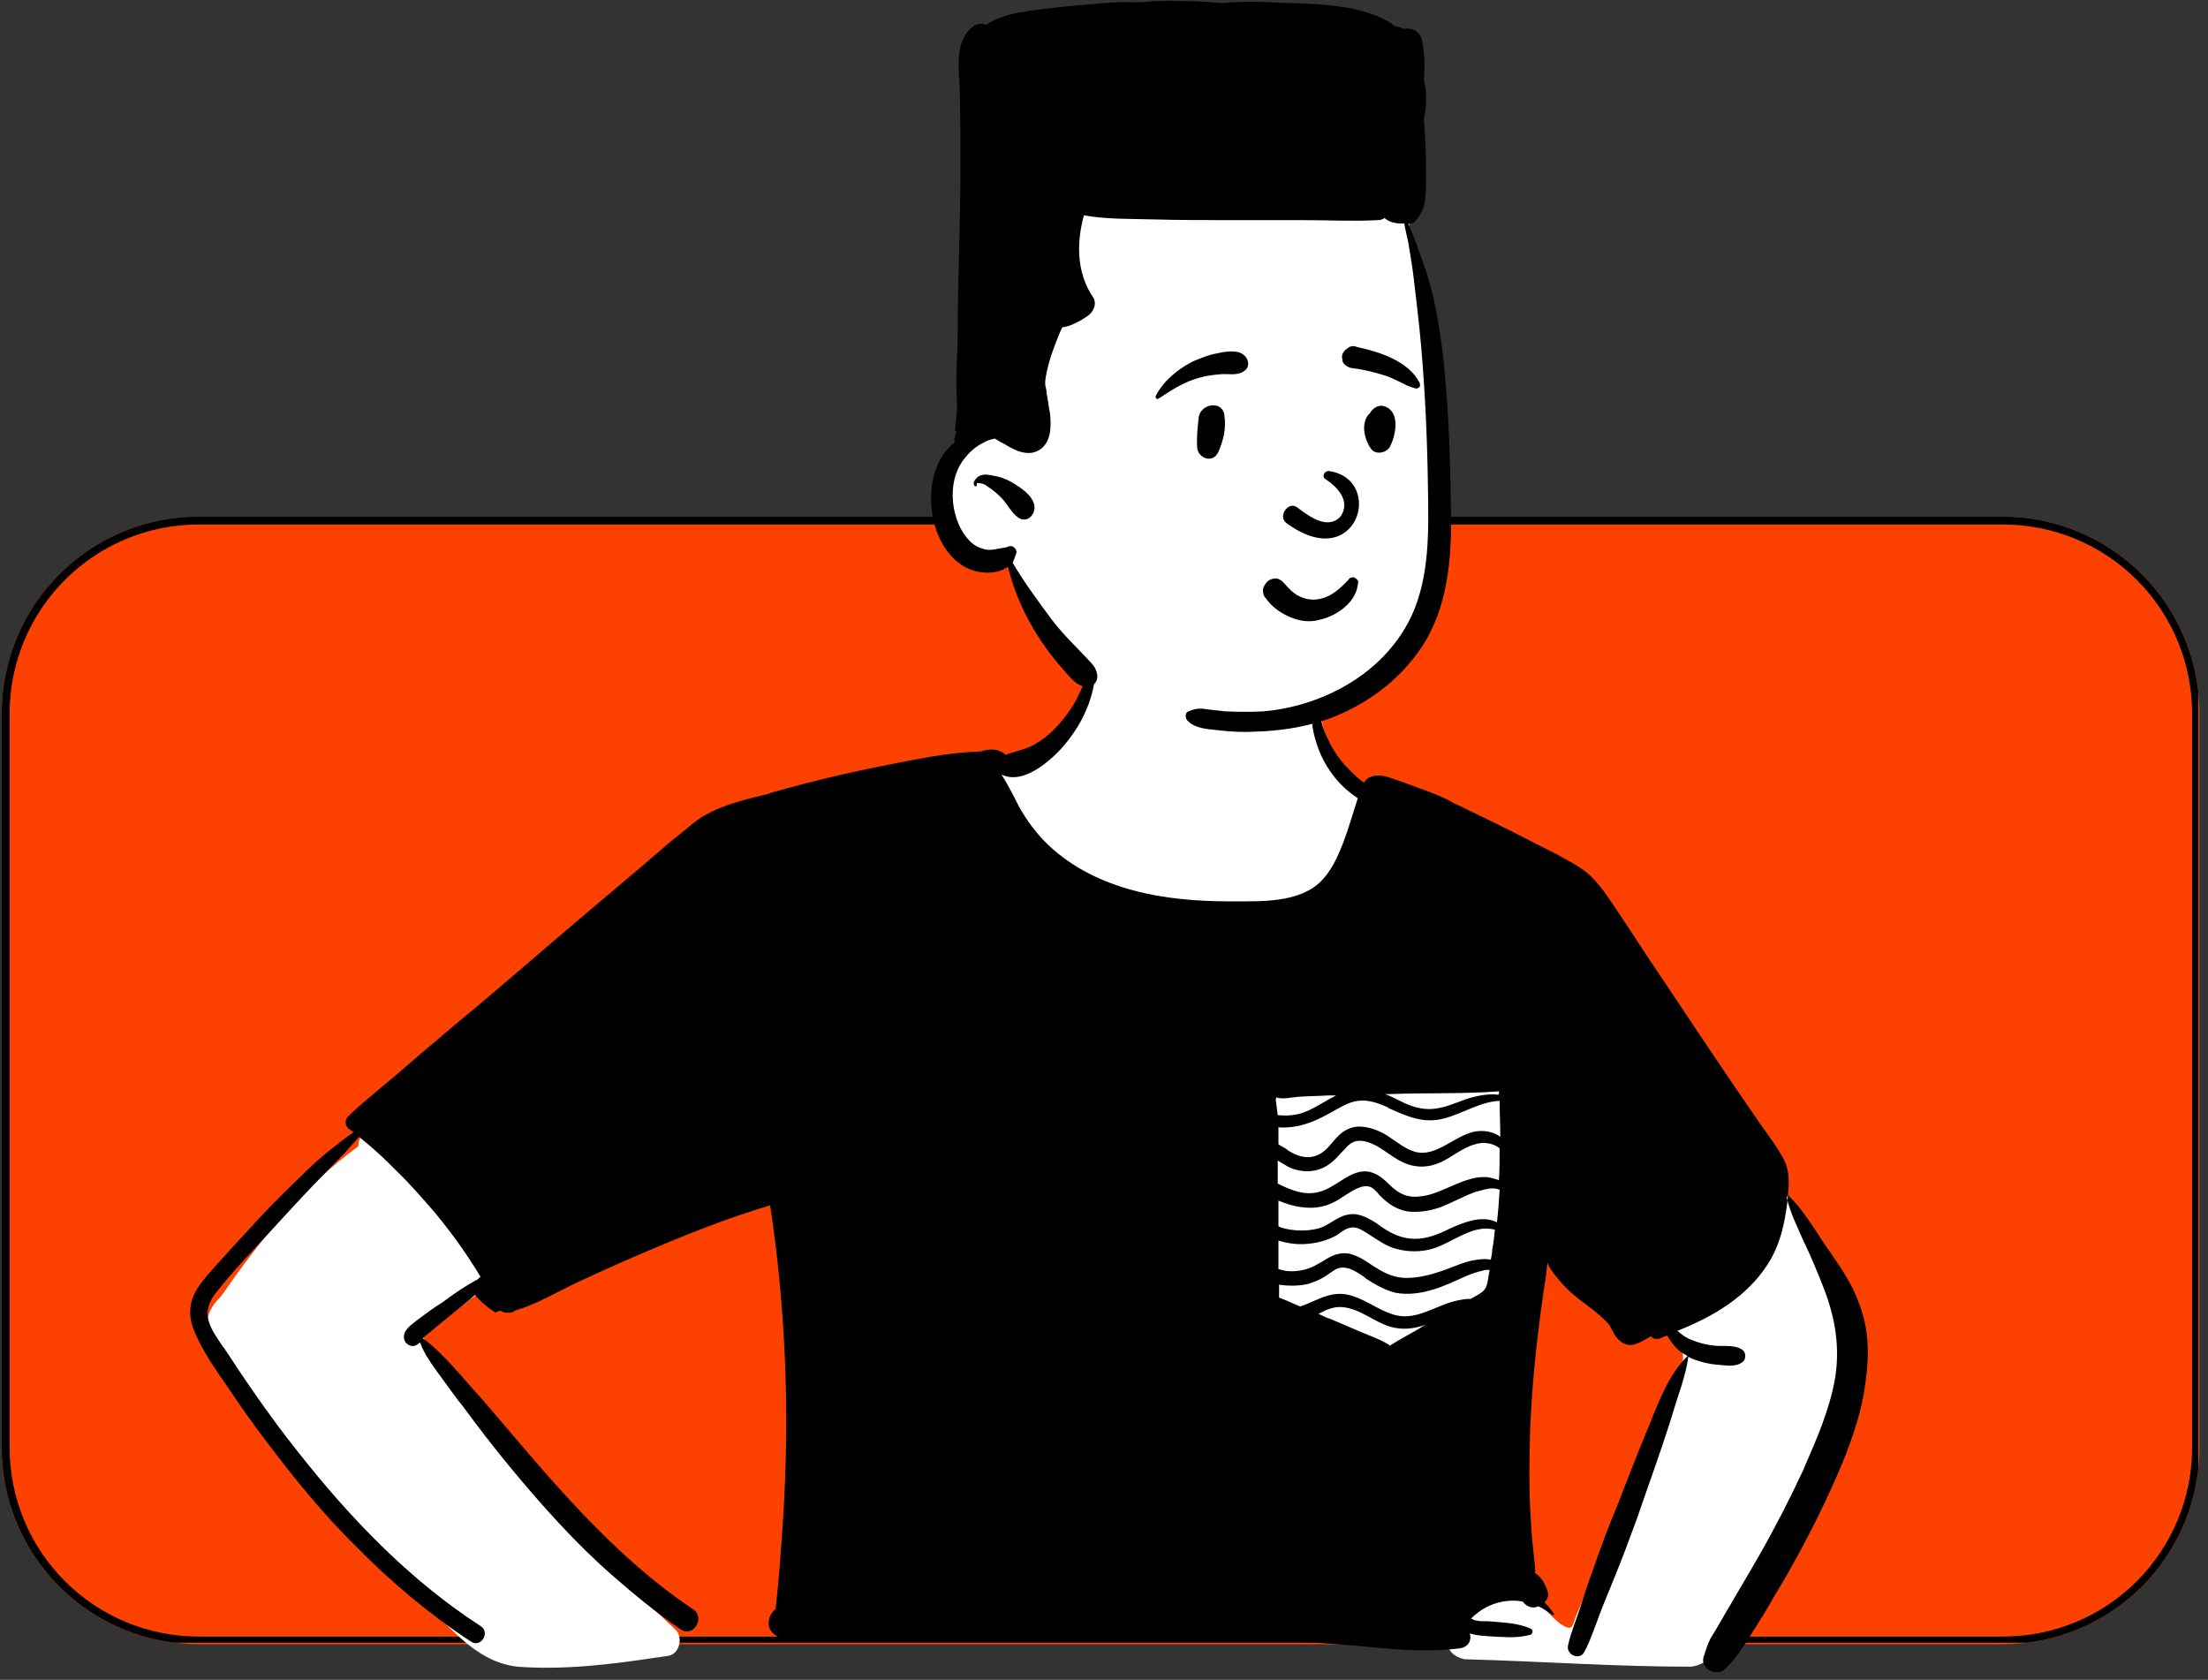 <svg xmlns="http://www.w3.org/2000/svg" xmlns:xlink="http://www.w3.org/1999/xlink" width="280" zoomAndPan="magnify" viewBox="0 0 210 159.75" height="213" preserveAspectRatio="xMidYMid meet" version="1.0"><rect x="0" y="0" width="210" height="159.75" fill="#333333" stroke="none"/><defs><clipPath id="1085506d1a"><path d="M 0.164 49.133 L 209.609 49.133 L 209.609 156.367 L 0.164 156.367 Z M 0.164 49.133 " clip-rule="nonzero"/></clipPath><clipPath id="72bc8de305"><path d="M 18.887 49.133 L 190.477 49.133 C 195.441 49.133 200.203 51.105 203.715 54.613 C 207.227 58.125 209.199 62.887 209.199 67.852 L 209.199 137.645 C 209.199 142.609 207.227 147.371 203.715 150.883 C 200.203 154.395 195.441 156.367 190.477 156.367 L 18.887 156.367 C 13.918 156.367 9.156 154.395 5.648 150.883 C 2.137 147.371 0.164 142.609 0.164 137.645 L 0.164 67.852 C 0.164 62.887 2.137 58.125 5.648 54.613 C 9.156 51.105 13.918 49.133 18.887 49.133 Z M 18.887 49.133 " clip-rule="nonzero"/></clipPath><clipPath id="4d6d3d19b4"><path d="M 0.164 49.133 L 209.086 49.133 L 209.086 156.215 L 0.164 156.215 Z M 0.164 49.133 " clip-rule="nonzero"/></clipPath><clipPath id="da6c1cbe27"><path d="M 18.883 49.133 L 190.473 49.133 C 195.438 49.133 200.199 51.105 203.711 54.617 C 207.219 58.125 209.191 62.887 209.191 67.852 L 209.191 137.645 C 209.191 142.609 207.219 147.371 203.711 150.883 C 200.199 154.391 195.438 156.363 190.473 156.363 L 18.883 156.363 C 13.918 156.363 9.156 154.391 5.648 150.883 C 2.137 147.371 0.164 142.609 0.164 137.645 L 0.164 67.852 C 0.164 62.887 2.137 58.125 5.648 54.617 C 9.156 51.105 13.918 49.133 18.883 49.133 Z M 18.883 49.133 " clip-rule="nonzero"/></clipPath><clipPath id="622ce558dc"><path d="M 18 62 L 178 62 L 178 159.5 L 18 159.5 Z M 18 62 " clip-rule="nonzero"/></clipPath></defs><g clip-path="url(#1085506d1a)"><g clip-path="url(#72bc8de305)"><path fill="#fc4100" d="M 0.164 49.133 L 209.188 49.133 L 209.188 156.367 L 0.164 156.367 Z M 0.164 49.133 " fill-opacity="1" fill-rule="nonzero"/></g></g><g clip-path="url(#4d6d3d19b4)"><g clip-path="url(#da6c1cbe27)"><path stroke-linecap="butt" transform="matrix(0.749, 0, 0, 0.749, 0.164, 49.132)" fill="none" stroke-linejoin="miter" d="M 24.997 0 L 254.142 0 C 260.772 0 267.131 2.635 271.821 7.324 C 276.505 12.009 279.139 18.368 279.139 24.998 L 279.139 118.201 C 279.139 124.831 276.505 131.19 271.821 135.879 C 267.131 140.564 260.772 143.198 254.142 143.198 L 24.997 143.198 C 18.367 143.198 12.008 140.564 7.324 135.879 C 2.634 131.19 0 124.831 0 118.201 L 0 24.998 C 0 18.368 2.634 12.009 7.324 7.324 C 12.008 2.635 18.367 0 24.997 0 Z M 24.997 0 " stroke="#000000" stroke-width="2" stroke-opacity="1" stroke-miterlimit="4"/></g></g><path fill="#ffffff" d="M 106.164 59.074 C 113.457 58.555 123.523 59.977 125.656 68.363 C 126.301 71.395 127.59 72.75 129.785 74.688 C 143.598 92.367 95.453 95.336 93 78.105 C 87.773 79.977 82.094 80.43 76.93 82.301 C 74.027 83.332 71.445 85.012 68.992 86.754 C 58.988 93.852 49.113 101.207 39.113 108.367 C 42.984 110.109 50.34 116.887 47.309 121.465 C 46.598 122.371 45.566 122.949 44.66 123.594 L 44.211 123.984 C 43.176 124.758 41.434 125.984 40.469 126.691 L 40.273 126.82 C 40.207 126.887 40.145 126.949 40.078 126.949 C 46.984 137.145 55.18 146.566 64.215 154.953 C 64.992 155.664 64.668 157.277 63.57 157.469 L 62.215 157.664 C 57.957 158.309 53.566 158.824 49.242 158.504 C 45.051 158.051 42.469 154.309 39.629 151.598 C 33.883 145.727 28.527 139.469 23.621 132.887 L 23.492 132.758 C 21.945 130.691 19.945 128.562 19.816 125.918 C 19.559 125.145 20.266 123.984 20.914 123.402 L 21.172 123.078 C 24.785 117.852 28.914 112.754 34.078 109.012 C 34.078 108.434 34.336 107.852 34.852 107.465 L 56.535 91.723 C 62.086 87.914 67.312 83.398 73.316 80.301 C 79.512 77.332 86.48 77.203 92.805 74.75 C 92.934 72.945 96.68 72.492 96.613 72.75 C 100.551 70.363 102.617 67.523 103.262 64.879 C 103.84 62.297 103.066 59.91 106.164 59.074 Z M 159.535 115.207 C 166.184 105.141 172.574 116.305 175.348 122.949 C 178.641 132.113 171.797 143.402 167.41 151.34 C 165.797 153.535 163.668 158.18 160.828 158.504 C 153.664 158.504 146.438 157.984 139.273 157.793 C 134.625 156.633 141.145 149.664 145.66 152.18 C 147.016 152.695 147.727 154.242 149.016 154.762 C 149.535 154.891 149.535 154.633 149.727 154.18 L 149.727 154.113 C 150.051 153.277 150.438 152.438 150.758 151.598 C 153.664 144.371 156.762 137.211 159.859 130.113 C 160.504 128.562 159.602 127.273 158.375 126.371 C 157.473 125.594 153.535 123.789 157.215 124.562 C 155.859 121.207 157.602 117.852 159.535 115.207 Z M 142.949 101.465 C 143.598 101.398 144.434 102.043 144.5 102.691 C 145.34 107.918 144.434 113.012 143.34 118.109 L 143.145 119.016 C 142.758 120.887 142.305 122.758 141.273 124.371 C 140.238 126.047 138.691 127.273 136.883 128.047 C 131.141 130.305 124.043 128.047 119.781 123.789 C 117.07 120.109 119.461 115.465 119.91 111.402 C 119.461 110.305 119.332 109.078 119.07 107.918 L 119.07 107.789 L 118.105 103.594 C 117.91 102.691 118.555 101.398 119.652 101.527 C 127.461 102.434 135.27 102.434 142.949 101.465 Z M 142.949 101.465 " fill-opacity="1" fill-rule="evenodd"/><g clip-path="url(#622ce558dc)"><path fill="#000000" d="M 169.926 113.852 C 169.926 113.723 170.055 113.66 170.121 113.723 C 171.477 115.016 172.445 116.691 173.477 118.238 C 174.508 119.723 175.543 121.145 176.316 122.758 C 177.027 124.305 177.477 125.789 177.605 127.465 C 177.734 129.145 177.543 130.758 177.285 132.434 C 176.703 135.66 175.477 138.695 174.121 141.66 C 172.832 144.5 171.348 147.34 169.797 150.051 L 169.219 151.02 C 168.508 152.18 167.863 153.406 167.086 154.566 C 166.184 155.984 165.344 157.469 164.117 158.695 C 163.281 159.535 161.602 158.695 162.055 157.469 C 162.246 156.953 162.375 156.438 162.633 155.922 C 162.828 155.535 163.086 155.211 163.281 154.824 C 163.73 154.113 164.117 153.34 164.57 152.629 C 165.473 151.082 166.379 149.535 167.281 147.984 C 168.828 145.273 170.25 142.5 171.539 139.727 L 171.668 139.402 C 172.832 136.758 173.992 134.047 174.508 131.211 C 175.023 128.242 174.574 125.402 173.477 122.562 C 172.895 121.078 172.316 119.66 171.668 118.305 L 171.539 118.047 C 170.961 116.691 170.25 115.336 169.926 113.852 Z M 103.973 62.168 C 103.973 62.105 104.102 62.105 104.102 62.168 C 104.488 64.688 103.648 67.395 102.227 69.523 C 101.453 70.688 100.551 71.719 99.453 72.559 L 99.387 72.621 C 98.293 73.461 96.742 74.301 95.387 73.719 C 95.324 73.719 95.324 73.656 95.258 73.656 C 95.387 73.914 95.582 74.172 95.711 74.43 C 96.16 75.203 96.551 75.977 96.938 76.75 C 97.711 78.105 98.613 79.332 99.777 80.43 C 104.359 84.688 110.812 85.719 116.879 85.719 L 117.328 85.719 C 119.977 85.719 123.461 85.848 125.527 83.914 C 126.621 82.883 127.27 81.398 127.785 80.043 C 128.301 78.688 128.688 77.27 129.141 75.914 C 128.172 75.27 127.332 74.492 126.688 73.59 C 125.977 72.621 125.461 71.59 125.137 70.43 L 125.074 70.234 C 124.816 69.332 124.621 68.105 125.008 67.266 C 125.074 67.137 125.203 67.203 125.27 67.266 C 125.461 67.652 125.527 68.172 125.656 68.559 C 125.785 69.074 125.977 69.59 126.172 70.043 C 126.621 71.008 127.141 71.914 127.848 72.688 C 128.43 73.332 129.012 73.914 129.723 74.43 C 130.109 73.719 131.074 73.656 131.852 73.848 C 132.883 74.172 133.914 74.559 134.949 74.945 L 135.141 75.008 C 136.176 75.398 137.273 75.785 138.238 76.363 C 138.82 76.621 139.336 76.883 139.852 77.141 C 142.434 78.363 144.953 79.656 147.469 80.945 L 147.984 81.203 C 149.016 81.785 150.113 82.301 151.02 83.074 C 151.922 83.848 152.695 84.945 153.34 85.914 C 154.891 88.172 156.375 90.559 157.922 92.816 C 161.02 97.465 164.117 102.109 167.281 106.691 C 168.055 107.789 168.895 108.883 169.539 110.047 C 170.184 111.141 170.184 112.305 170.055 113.531 L 170.055 113.789 C 169.797 116.047 169.41 118.238 168.121 120.238 C 166.121 123.336 162.957 125.207 159.535 126.562 C 159.926 126.887 160.312 127.207 160.828 127.402 C 161.602 127.727 162.375 127.918 163.215 127.984 C 164.055 128.047 165.086 127.855 165.797 128.434 C 166.055 128.691 166.055 129.207 165.797 129.469 C 165.152 130.047 164.246 129.855 163.41 129.789 L 163.344 129.789 C 162.57 129.727 161.797 129.531 161.086 129.273 C 160.891 129.207 160.762 129.145 160.57 129.016 C 160.57 129.016 160.57 129.078 160.57 129.078 C 160.441 130.047 160.184 130.887 159.922 131.789 L 159.73 132.371 C 159.344 133.531 159.02 134.691 158.633 135.855 C 157.922 138.047 157.148 140.242 156.375 142.438 L 155.73 144.309 C 155.02 146.242 154.309 148.18 153.535 150.051 C 153.082 151.211 152.566 152.371 152.113 153.598 C 151.664 154.762 151.277 155.984 150.695 157.082 C 150.242 157.984 148.887 157.34 149.145 156.438 C 149.406 155.211 149.922 154.051 150.309 152.824 C 150.695 151.598 151.082 150.438 151.535 149.211 C 152.242 147.145 153.02 145.082 153.855 143.082 L 154.633 141.082 C 155.406 139.082 156.18 137.145 157.02 135.145 L 157.086 134.953 C 157.922 132.887 158.828 130.629 160.441 129.016 C 160.441 129.016 160.504 128.949 160.504 128.949 C 160.117 128.758 159.73 128.5 159.406 128.176 C 159.277 128.047 158.762 127.402 158.57 127.016 C 158.375 127.078 158.117 127.145 157.922 127.273 C 157.535 127.402 157.215 127.336 157.02 127.078 L 156.566 127.336 C 156.117 127.598 155.602 127.855 155.148 127.918 C 154.504 127.918 154.051 127.598 153.664 127.078 C 153.34 126.629 153.211 126.113 152.824 125.727 C 152.438 125.336 151.984 124.949 151.598 124.629 L 151.082 124.242 C 150.113 123.531 149.211 122.82 148.438 121.918 C 148.051 121.465 147.531 120.887 147.273 120.305 C 147.211 120.176 147.211 120.109 147.211 119.98 C 147.145 120.305 147.082 120.691 147.082 121.016 C 146.309 125.984 145.727 130.949 145.531 135.984 C 145.469 138.438 145.402 140.953 145.531 143.402 C 145.598 144.629 145.66 145.855 145.789 147.082 C 145.855 147.727 145.918 148.309 145.984 148.953 L 145.984 149.082 C 145.984 149.277 146.047 149.469 145.984 149.598 C 146.566 149.922 146.953 150.629 147.145 151.211 C 147.34 151.664 147.211 152.113 146.887 152.371 C 147.211 152.695 147.531 153.082 147.789 153.469 C 147.855 153.535 147.727 153.598 147.66 153.598 C 147.211 153.277 146.758 152.953 146.309 152.758 C 146.047 152.891 145.789 152.891 145.531 152.824 C 145.273 152.758 145.016 152.566 144.824 152.309 C 143.469 152.051 141.984 152.371 140.758 153.211 C 140.5 153.406 140.238 153.598 140.047 153.793 C 139.98 153.855 139.98 153.855 139.918 153.922 L 140.176 154.051 C 140.305 154.113 140.371 154.113 140.434 154.113 C 140.691 154.18 140.887 154.18 141.145 154.18 L 141.531 154.18 C 142.887 154.309 144.305 154.309 145.598 154.891 C 145.855 155.02 145.789 155.406 145.531 155.469 C 144.562 155.727 143.66 155.727 142.691 155.664 L 142.5 155.664 C 141.594 155.598 140.629 155.598 139.789 155.34 C 139.98 155.922 139.723 156.633 138.82 156.762 C 136.238 157.082 133.594 156.953 131.012 156.695 C 128.367 156.438 125.785 156.242 123.137 156.113 C 114.621 155.664 106.102 155.727 97.516 155.855 L 92.676 155.922 C 88.805 155.984 84.996 155.984 81.125 155.984 L 79.316 155.984 C 78.543 155.984 77.77 155.984 77.059 155.922 L 76.605 155.922 C 75.703 155.855 74.477 156.051 73.703 155.469 C 73.059 155.02 72.93 154.242 73.316 153.535 C 73.445 153.34 73.574 153.148 73.77 153.02 C 74.09 150.18 74.285 147.34 74.477 144.438 C 75.121 134.434 74.734 124.5 73.25 114.625 C 69.121 115.852 65.121 117.465 61.184 119.145 C 59.055 120.047 56.922 121.016 54.859 121.98 C 52.922 122.887 51.051 124.047 48.984 124.629 C 48.793 124.82 48.535 124.887 48.34 124.82 C 48.148 124.887 47.887 124.82 47.695 124.691 C 47.629 124.691 47.629 124.629 47.566 124.629 L 47.113 124.82 C 46.402 124.371 45.695 123.789 45.18 123.145 C 44.531 123.723 43.887 124.242 43.242 124.758 C 42.531 125.336 41.82 125.918 41.113 126.5 C 40.855 126.758 40.531 126.949 40.273 127.207 L 40.207 127.273 C 41.242 127.984 42.211 129.016 43.047 129.918 C 43.953 130.887 44.789 131.918 45.695 132.887 L 46.535 133.855 C 52.406 140.758 58.344 147.984 65.895 153.02 C 67.121 153.793 65.957 155.793 64.734 154.953 C 62.473 153.406 60.344 151.664 58.277 149.855 C 54.73 146.758 51.504 143.145 48.469 139.469 C 46.922 137.598 45.438 135.66 44.016 133.727 L 43.5 133.082 C 42.855 132.176 42.211 131.34 41.562 130.434 L 41.434 130.242 C 40.855 129.469 40.273 128.562 39.949 127.66 C 39.82 127.789 39.629 127.918 39.434 127.984 C 39.047 128.113 38.594 127.789 38.465 127.465 C 38.207 126.562 39.047 126.047 39.691 125.531 C 40.469 124.949 41.242 124.371 42.082 123.852 L 42.34 123.66 C 43.305 122.949 44.34 122.242 45.438 121.66 C 45.5 121.594 45.5 121.594 45.566 121.531 C 45.629 121.465 45.695 121.465 45.695 121.402 C 44.402 119.273 42.984 117.273 41.371 115.336 C 40.145 113.918 38.918 112.496 37.562 111.207 L 36.98 110.625 C 36.078 109.723 35.109 108.883 34.141 108.109 L 33.82 108.496 C 33.367 108.949 32.98 109.465 32.527 109.918 C 31.625 110.82 30.785 111.723 29.883 112.625 C 28.465 114.109 27.043 115.66 25.625 117.207 L 24.914 117.98 C 23.43 119.594 21.879 121.207 20.59 122.887 L 20.523 122.949 C 19.945 123.723 19.559 124.562 19.816 125.531 C 20.074 126.5 20.719 127.336 21.234 128.113 L 21.301 128.176 C 23.492 131.531 25.754 134.824 28.27 137.984 C 33.238 144.309 38.918 150.242 45.695 154.629 C 46.664 155.211 45.758 156.762 44.789 156.113 C 40.855 153.535 37.176 150.438 33.883 147.082 C 30.785 144.051 28.012 140.629 25.43 137.211 C 24.141 135.531 22.914 133.789 21.75 132.047 C 20.59 130.371 19.301 128.562 18.523 126.691 C 18.074 125.727 17.945 124.629 18.266 123.594 C 18.59 122.629 19.234 121.852 19.879 121.078 L 19.945 121.016 C 21.492 119.273 23.043 117.594 24.59 115.918 C 26.141 114.238 27.816 112.625 29.496 111.012 C 30.785 109.789 32.207 108.691 33.625 107.66 C 33.496 107.594 33.367 107.465 33.238 107.398 C 32.852 107.141 32.723 106.562 33.109 106.176 C 34.078 105.207 35.238 104.305 36.273 103.398 C 37.305 102.562 38.273 101.723 39.305 100.82 C 41.371 99.078 43.371 97.336 45.438 95.656 C 49.113 92.559 52.73 89.398 56.406 86.301 C 57.957 85.012 59.441 83.719 60.988 82.43 L 63.699 80.105 L 65.055 79.012 C 65.766 78.43 66.41 77.848 67.184 77.461 C 68.992 76.43 71.188 75.977 73.188 75.461 L 73.316 75.398 C 75.574 74.75 77.832 74.172 80.094 73.656 C 82.352 73.137 84.676 72.688 86.996 72.234 C 89.062 71.848 91.191 71.527 93.32 71.461 C 93.84 71.266 94.484 71.203 95 71.395 C 95.195 71.461 95.453 71.59 95.645 71.785 C 96.68 71.395 97.711 71.266 98.68 70.621 C 99.648 70.043 100.484 69.203 101.195 68.301 C 102.617 66.559 103.391 64.43 103.973 62.168 Z M 127.656 124.305 C 126.816 124.242 126.105 124.562 125.398 124.949 C 125.785 125.145 126.234 125.336 126.621 125.465 L 129.332 126.629 C 130.238 127.016 131.207 127.336 132.043 127.855 C 132.109 127.918 132.172 127.918 132.172 127.984 C 133.078 127.402 134.043 126.887 134.949 126.371 C 135.141 126.242 135.336 126.113 135.594 125.984 C 134.496 126.371 133.398 126.5 132.238 126.176 C 130.688 125.727 129.332 124.434 127.656 124.305 Z M 129.914 121.594 L 129.785 121.465 C 129.012 120.949 128.043 120.238 127.074 120.691 C 126.621 120.949 126.234 121.273 125.785 121.531 C 125.332 121.789 124.816 121.98 124.363 122.113 C 123.523 122.305 122.559 122.305 121.652 122.176 L 121.652 123.402 C 122.363 123.66 123.008 123.984 123.656 124.242 C 124.105 124.113 124.492 123.918 124.945 123.723 L 125.27 123.594 C 126.105 123.207 127.012 122.949 127.914 123.078 C 129.656 123.336 131.012 124.629 132.754 125.078 C 134.82 125.594 136.691 124.047 138.691 123.66 C 139.016 123.594 139.336 123.531 139.66 123.531 L 139.852 123.531 C 140.305 123.273 140.887 123.016 141.207 122.629 C 141.531 122.176 141.531 121.402 141.66 120.887 C 141.66 120.82 141.66 120.758 141.66 120.758 C 141.465 120.758 141.273 120.758 141.078 120.82 C 140.5 120.949 139.918 121.145 139.336 121.402 C 138.305 121.852 137.273 122.371 136.109 122.691 C 135.012 123.016 133.852 123.145 132.754 122.949 C 131.723 122.691 130.816 122.176 129.914 121.594 Z M 130.109 117.336 L 129.914 117.207 C 129.461 116.949 129.012 116.625 128.43 116.758 C 127.977 116.82 127.527 117.207 127.141 117.465 C 126.234 117.98 125.203 118.238 124.172 118.305 C 123.332 118.367 122.43 118.238 121.59 117.98 L 121.59 120.691 C 121.91 120.758 122.234 120.887 122.559 120.887 C 123.59 120.949 124.559 120.691 125.398 120.176 L 125.848 119.918 C 126.559 119.465 127.27 119.078 128.238 119.207 C 129.203 119.402 129.98 119.98 130.754 120.5 L 130.883 120.562 C 131.785 121.145 132.688 121.531 133.785 121.531 C 134.949 121.531 136.176 121.207 137.273 120.82 C 138.367 120.434 139.402 119.918 140.562 119.789 C 140.949 119.723 141.336 119.723 141.789 119.789 C 141.855 119.465 141.918 119.207 141.918 118.887 C 142.047 118.238 142.113 117.594 142.176 116.949 C 140.109 116.367 138.176 118.176 136.238 118.758 C 135.141 119.078 133.914 119.078 132.754 118.758 C 131.785 118.5 130.945 117.852 130.109 117.336 Z M 130.109 112.82 C 129.656 112.754 129.203 112.949 128.816 113.145 C 127.848 113.66 127.012 114.434 125.914 114.691 C 124.492 115.078 122.945 114.754 121.59 114.176 C 121.59 115.016 121.59 115.852 121.59 116.625 C 121.848 116.758 122.105 116.82 122.43 116.887 C 123.395 117.078 124.43 117.078 125.398 116.82 C 126.363 116.562 127.141 115.723 128.105 115.531 C 129.141 115.273 130.043 115.789 130.883 116.305 L 131.141 116.496 C 132.043 117.145 132.949 117.66 134.109 117.789 C 135.336 117.918 136.434 117.531 137.531 117.016 L 137.789 116.887 C 139.207 116.238 140.949 115.531 142.371 116.238 C 142.5 115.207 142.562 114.176 142.629 113.145 C 142.434 113.078 142.242 113.012 141.984 113.012 C 141.465 113.012 140.887 113.207 140.371 113.336 C 139.273 113.723 138.238 114.305 137.141 114.754 C 136.109 115.145 134.949 115.336 133.852 115.207 C 132.82 115.016 132.043 114.496 131.336 113.789 L 131.207 113.66 C 130.883 113.273 130.559 112.883 130.109 112.82 Z M 130.883 108.949 C 130.367 108.691 129.723 108.434 129.141 108.496 C 128.559 108.562 128.172 108.949 127.848 109.336 L 127.656 109.531 C 127.012 110.238 126.43 110.883 125.461 111.207 C 124.492 111.531 123.395 111.402 122.492 110.949 C 122.172 110.754 121.848 110.562 121.523 110.367 L 121.523 112.562 C 122.172 112.883 122.75 113.145 123.461 113.336 C 124.75 113.66 125.785 113.402 126.883 112.691 L 127.012 112.625 C 127.848 112.109 128.688 111.465 129.656 111.402 C 130.625 111.336 131.398 111.918 132.043 112.562 L 132.109 112.625 C 132.949 113.465 133.785 113.918 134.949 113.789 C 136.109 113.723 137.207 113.145 138.305 112.691 L 138.434 112.625 C 139.402 112.238 140.562 111.789 141.66 111.98 C 141.918 112.047 142.242 112.109 142.562 112.238 C 142.629 111.207 142.629 110.176 142.629 109.207 C 141.984 108.691 141.078 108.562 140.305 108.82 C 139.078 109.141 138.109 110.047 136.949 110.562 C 135.918 111.012 134.883 111.078 133.785 110.691 C 132.754 110.305 131.914 109.531 130.883 108.949 Z M 142.629 104.691 C 140.82 104.754 139.078 105.918 137.336 106.367 C 135.398 106.883 133.852 106.176 132.109 105.398 L 131.914 105.27 C 131.012 104.883 130.109 104.562 129.141 104.691 C 128.172 104.82 127.332 105.398 126.492 105.852 L 126.363 105.918 C 124.879 106.754 123.332 107.336 121.59 107.207 C 121.59 107.723 121.59 108.305 121.59 108.82 C 121.848 109.012 122.172 109.141 122.43 109.336 L 122.492 109.398 C 123.332 109.918 124.172 110.238 125.137 109.918 C 126.105 109.594 126.559 108.754 127.203 108.109 C 127.785 107.465 128.625 107.078 129.461 107.141 C 130.43 107.207 131.336 107.594 132.109 108.109 C 132.883 108.625 133.656 109.27 134.562 109.531 C 136.625 110.109 138.367 107.918 140.371 107.594 C 141.207 107.465 142.113 107.66 142.691 108.109 C 142.691 107.012 142.629 105.852 142.629 104.691 Z M 127.074 104.176 C 126.816 104.176 126.559 104.176 126.301 104.176 C 125.332 104.238 124.43 104.238 123.461 104.305 C 122.816 104.367 121.977 104.562 121.395 104.367 C 121.395 104.434 121.332 104.496 121.332 104.562 C 121.395 105.012 121.461 105.527 121.523 106.047 C 122.105 106.109 122.688 106.109 123.332 105.98 C 124.621 105.723 125.785 104.82 127.074 104.176 Z M 142.562 103.785 C 139.145 104.047 135.656 103.914 132.172 104.047 L 131.785 104.047 C 131.785 104.047 131.723 104.047 131.723 104.047 C 132.109 104.176 132.496 104.367 132.883 104.562 L 133.27 104.754 C 134.172 105.207 135.141 105.527 136.176 105.465 C 137.273 105.398 138.305 104.949 139.336 104.562 C 140.305 104.238 141.465 103.98 142.5 104.109 C 142.629 103.98 142.562 103.852 142.562 103.785 Z M 142.562 103.785 " fill-opacity="1" fill-rule="evenodd"/></g><path fill="#ffffff" d="M 113.996 10.738 C 121.742 10.738 133.102 15.898 133.938 20.867 C 134.973 26.738 137.164 48.809 135.941 55.969 C 134.715 63.195 130.004 68.488 119.547 68.488 C 109.094 68.488 101.285 62.742 99.477 60.809 C 98.25 59.52 96.961 56.809 95.539 52.742 C 91.73 52.098 89.797 50.227 89.797 47.195 C 89.797 44.16 90.766 42.16 92.699 41.191 C 91.602 28.613 92.184 20.738 94.379 17.641 C 97.668 12.934 106.316 10.738 113.996 10.738 Z M 113.996 10.738 " fill-opacity="1" fill-rule="evenodd"/><path fill="#000000" d="M 111.805 0.094 C 113.223 0.094 114.641 0.156 116.062 0.285 C 116.125 0.285 116.191 0.285 116.258 0.285 C 118.965 0.027 121.613 0.285 124.324 0.352 C 126.906 0.48 129.613 0.738 131.875 1.965 C 132.195 2.094 132.391 2.285 132.648 2.48 C 132.973 2.543 133.23 2.609 133.488 2.738 C 134.195 2.609 135.035 2.93 135.23 3.77 C 135.488 5.059 135.551 6.285 135.422 7.578 C 135.422 7.578 135.422 7.641 135.422 7.641 C 135.746 8.805 135.68 10.094 135.422 11.32 C 135.551 12.805 135.617 14.289 135.617 15.77 C 135.617 16.805 135.68 17.836 135.551 18.867 C 135.488 19.773 135.102 20.48 134.52 21.125 C 134.391 21.254 134.195 21.254 134.066 21.254 C 134.004 21.254 134.004 21.254 133.938 21.254 C 134.262 22.031 134.586 22.805 134.844 23.578 C 135.293 24.805 135.746 26.031 136.07 27.258 C 136.715 29.773 137.102 32.355 137.359 34.934 C 137.812 39.516 137.941 44.16 138.004 48.809 C 138.07 53.195 137.684 57.777 135.23 61.52 C 133.035 64.809 129.742 67.195 126 68.488 C 123.871 69.195 121.547 69.52 119.355 69.582 C 118.191 69.648 117.031 69.582 115.934 69.453 C 114.836 69.324 113.676 69.324 112.898 68.488 C 112.707 68.227 112.707 67.777 113.027 67.648 C 113.676 67.391 114.062 67.324 114.773 67.453 C 115.352 67.52 115.934 67.582 116.516 67.648 C 117.738 67.711 118.965 67.711 120.191 67.648 C 122.453 67.453 124.773 66.809 126.773 65.84 C 130.004 64.293 132.711 61.84 134.262 58.551 C 136.004 54.742 135.875 50.355 135.809 46.289 C 135.746 41.84 135.551 37.387 135.164 32.934 C 134.973 30.805 134.715 28.613 134.457 26.48 C 134.324 25.32 134.133 24.223 133.938 23.062 C 133.809 22.48 133.68 21.902 133.551 21.254 C 133.488 21.254 133.359 21.254 133.293 21.254 C 132.711 21.254 132.133 21.125 131.68 20.738 C 131.488 20.867 131.293 20.934 131.035 20.934 C 128.711 21.062 126.324 20.934 123.938 20.934 C 121.547 20.934 119.223 20.934 116.836 20.934 C 114.512 20.934 112.125 20.934 109.738 20.867 C 107.543 20.805 105.285 20.867 103.09 20.48 C 102.379 23.062 102.379 25.902 103.93 28.223 C 104.383 28.871 103.992 29.645 103.477 30.031 C 102.898 30.418 101.863 31.062 101.023 31.129 C 100.961 31.32 100.832 31.516 100.766 31.707 C 100.379 32.676 99.992 33.645 99.734 34.613 C 99.605 35.129 99.477 35.645 99.41 36.227 C 99.41 36.289 99.41 36.418 99.41 36.484 C 99.41 36.547 99.41 36.547 99.41 36.613 C 99.477 36.871 99.539 37.129 99.539 37.387 C 99.672 38.031 99.734 38.676 99.863 39.32 C 99.992 40.547 99.992 42.098 98.832 42.805 C 98.188 43.195 97.477 43.129 96.766 42.871 C 96.312 42.676 95.926 42.484 95.539 42.227 C 95.281 42.098 95.023 41.969 94.828 41.84 C 94.766 41.773 94.699 41.773 94.637 41.711 C 94.184 41.773 93.734 41.969 93.539 42.098 C 92.895 42.418 92.312 42.871 91.859 43.453 C 90.828 44.613 90.504 46.227 90.637 47.711 C 90.766 49.129 91.344 50.68 92.441 51.645 C 92.895 52.031 93.539 52.293 94.121 52.293 C 94.441 52.293 94.699 52.227 95.023 52.164 C 95.348 52.098 95.668 52.098 95.926 51.969 C 96.312 51.773 96.832 52.293 96.637 52.68 C 96.508 53 96.441 53.258 96.312 53.516 C 97.41 55.387 98.703 57.129 99.992 58.871 C 101.156 60.422 102.574 61.711 103.863 63.133 C 104.445 63.777 104.703 65.004 103.605 65.262 C 102.574 65.52 101.801 64.422 101.156 63.711 C 98.637 60.871 96.766 57.582 95.863 53.902 C 95.477 54.164 95.023 54.355 94.508 54.422 C 93.539 54.551 92.57 54.355 91.73 53.902 C 88.57 52.031 87.797 47.066 89.281 43.969 C 89.668 43.195 90.184 42.547 90.828 42.031 C 90.766 41.902 90.766 41.84 90.766 41.711 C 90.828 41.516 90.895 41.258 90.957 41.062 C 90.895 41 90.828 40.934 90.828 40.871 C 90.895 40.227 90.957 39.645 91.023 39 C 91.023 38.098 90.957 37.129 90.957 36.227 C 90.957 34.742 91.086 33.258 91.086 31.773 C 91.086 26.609 91.344 21.387 91.344 16.223 C 91.344 13.707 91.344 11.125 91.281 8.609 C 91.281 8.543 91.281 8.543 91.281 8.48 C 91.215 6.48 90.699 3.77 92.699 2.414 C 93.023 2.223 93.41 2.223 93.797 2.352 C 94.828 1.641 96.121 1.316 97.348 1.125 C 99.672 0.738 102.059 0.543 104.383 0.352 C 105.605 0.223 106.898 0.156 108.125 0.223 C 109.285 0.156 110.512 0.027 111.805 0.094 Z M 92.895 45.453 C 93.344 45 93.992 45.129 94.57 45.258 C 95.348 45.387 96.055 45.711 96.703 46.16 C 97.41 46.613 98.25 47.258 98.379 48.098 C 98.508 48.871 97.734 49.773 96.895 49.258 C 96.121 48.742 95.797 47.84 95.09 47.195 C 94.766 46.871 94.441 46.613 94.055 46.355 C 93.863 46.227 93.734 46.098 93.539 46.031 C 93.539 46.031 92.766 45.773 92.895 46.098 C 92.957 46.227 92.828 46.289 92.699 46.227 C 92.508 45.969 92.637 45.711 92.895 45.453 Z M 92.895 45.453 " fill-opacity="1" fill-rule="evenodd"/><path fill="#000000" d="M 122.703 58.688 C 121.801 58.301 120.961 57.719 120.379 56.879 C 120.121 56.621 120.121 56.297 120.121 56.039 C 120.188 55.719 120.379 55.461 120.574 55.266 C 120.832 55.074 121.09 55.008 121.414 55.008 C 121.672 55.074 121.93 55.203 122.121 55.461 L 122.188 55.523 C 122.574 55.977 123.027 56.43 123.543 56.688 C 124.059 56.945 124.641 57.074 125.219 57.008 C 126.316 56.879 127.094 56.297 127.93 55.461 C 128.059 55.332 128.125 55.266 128.254 55.137 C 128.32 55.008 128.383 54.945 128.512 54.945 C 128.641 54.879 128.77 54.879 128.836 54.945 C 128.965 55.008 129.027 55.074 129.094 55.137 C 129.156 55.203 129.223 55.332 129.156 55.461 C 129.094 56.297 128.641 57.074 127.996 57.652 C 127.285 58.301 126.383 58.75 125.48 58.945 C 124.574 59.203 123.605 59.074 122.703 58.688 Z M 125.996 45.523 C 127.027 46.168 128.578 47.59 127.48 49.137 C 126.188 50.492 124.316 48.941 123.348 48.234 C 122.512 47.652 121.543 49.07 122.316 49.719 C 129.027 54.688 131.738 45.719 126.512 44.812 C 125.93 44.684 125.738 45.328 125.996 45.523 Z M 113.992 39.781 C 114.121 38.363 116.25 38.039 116.445 39.457 C 116.637 40.684 116.379 41.844 115.863 43.008 C 115.348 44.105 113.992 43.586 113.863 42.621 C 113.797 41.266 113.926 40.621 113.992 39.781 Z M 130.383 39.137 C 130.707 38.75 131.094 38.492 131.609 38.621 C 133.223 39.07 132.77 41.395 132.191 42.492 C 131.867 43.07 130.898 43.266 130.449 42.75 C 129.738 41.844 129.352 40.102 130.32 39.266 C 130.32 39.266 130.383 39.199 130.383 39.137 Z M 115.863 33.586 L 116.121 33.523 C 116.895 33.395 117.93 33.266 118.445 33.91 C 118.766 34.23 118.832 34.879 118.445 35.199 C 117.734 35.781 116.961 35.523 116.121 35.586 C 115.41 35.652 114.766 35.715 114.121 35.91 C 112.637 36.297 111.473 37.07 110.184 37.91 C 109.988 38.039 109.859 37.781 109.926 37.652 C 110.637 36.23 112.055 35.07 113.477 34.359 C 114.25 34.039 115.023 33.715 115.863 33.586 Z M 128.898 32.941 L 129.094 33.008 C 131.223 33.457 133.996 34.359 135.031 36.426 C 135.094 36.75 135.031 36.812 134.965 36.812 C 134.965 36.879 134.902 36.879 134.773 36.941 C 134.707 36.941 134.707 36.941 134.645 36.941 C 134.191 36.812 133.805 36.684 133.48 36.492 L 133.094 36.297 C 132.641 36.102 132.191 35.844 131.738 35.715 C 130.707 35.395 129.672 35.137 128.641 35.008 C 128.383 35.008 128.188 34.879 127.996 34.75 C 127.801 34.617 127.672 34.426 127.672 34.23 C 127.609 33.91 127.609 33.715 127.801 33.457 C 127.93 33.266 128.125 33.137 128.32 33.008 C 128.449 32.941 128.707 32.879 128.898 32.941 Z M 128.898 32.941 " fill-opacity="1" fill-rule="evenodd"/></svg>